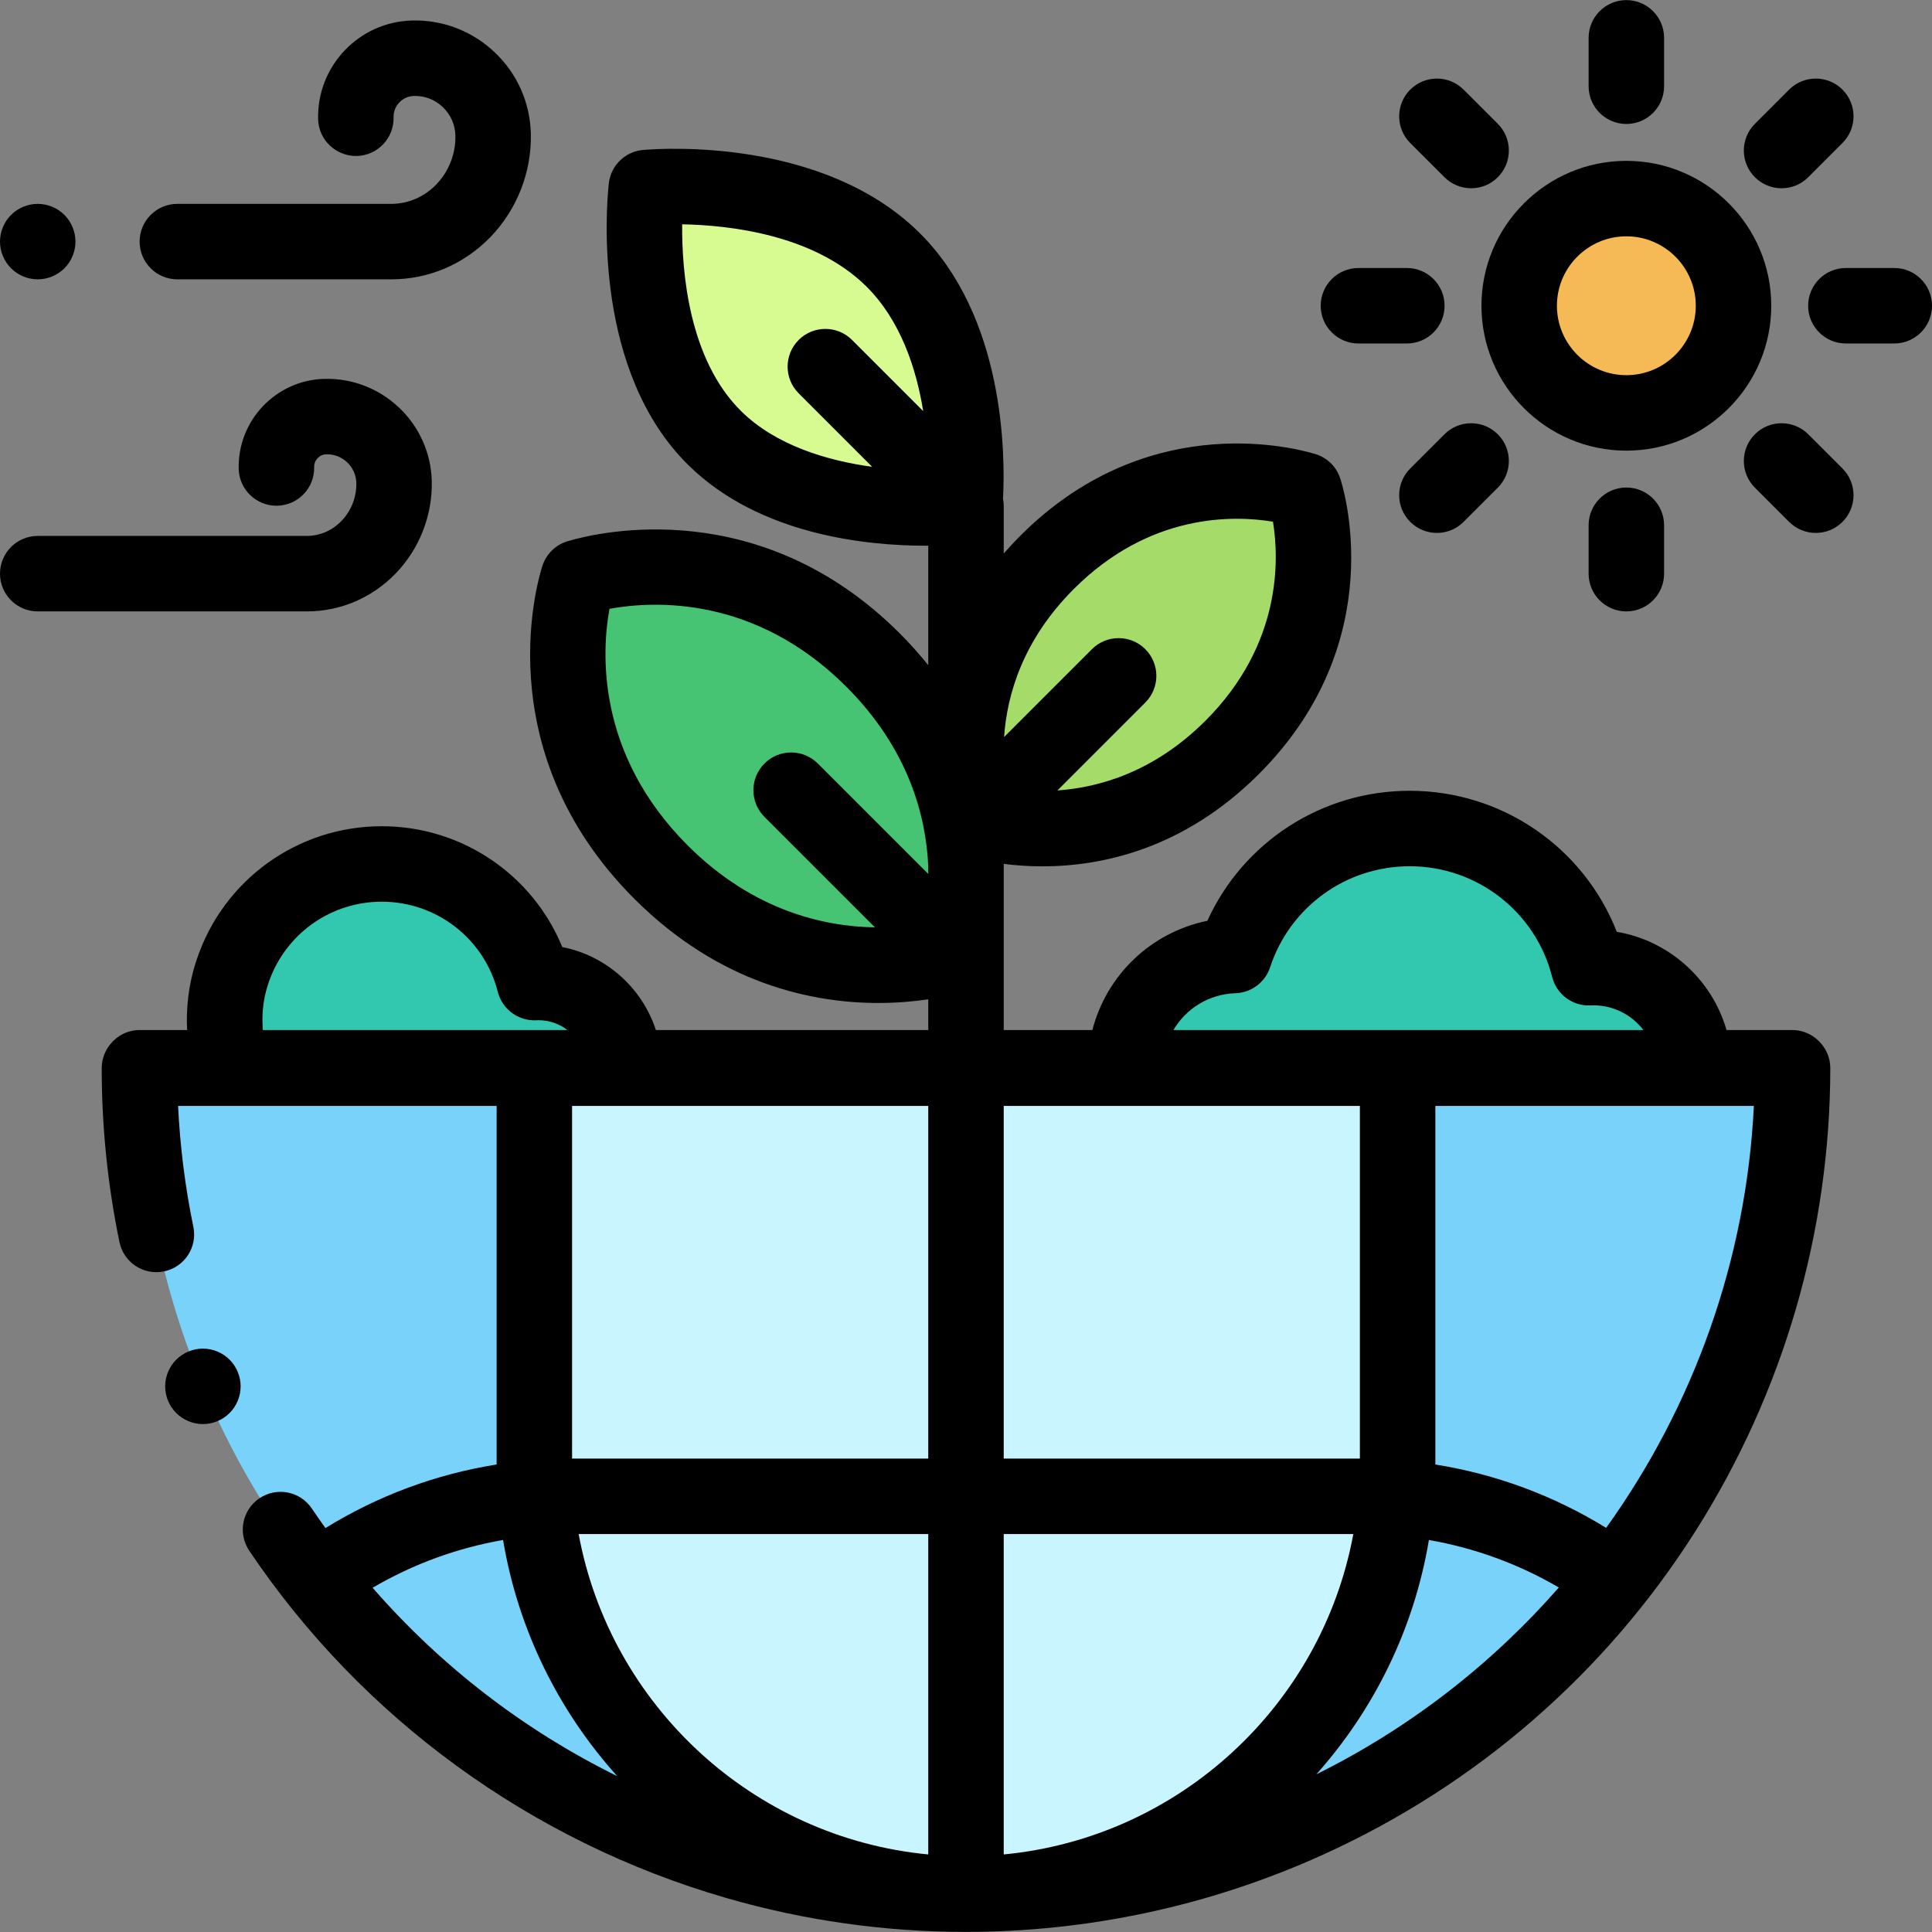 <?xml version="1.0" encoding="iso-8859-1"?>
<!-- Generator: Adobe Illustrator 19.0.0, SVG Export Plug-In . SVG Version: 6.00 Build 0)  -->
<svg version="1.1" id="Capa_1" xmlns="http://www.w3.org/2000/svg" xmlns:xlink="http://www.w3.org/1999/xlink" x="0px" y="0px"
	 viewBox="0 0 512 512" style="enable-background:new 0 0 512 512;" xml:space="preserve">
<rect x="0" y="0" width="512" height="512" fill="#808080" stroke="none"/>
<g>
	<path style="fill:#32C8AF;" d="M165.414,283.085c0-12.547-10.172-22.719-22.719-22.719c-0.363,0-0.722,0.013-1.081,0.03
		c-4.576-18.067-20.94-31.437-40.431-31.437c-18.483,0-34.147,12.027-39.621,28.677c-4.562,13.723,0,25.286,0,25.286
		L165.414,283.085z"/>
	<path style="fill:#32C8AF;" d="M448.968,283.085c0-14.725-11.938-26.663-26.663-26.663c-0.426,0-0.848,0.016-1.269,0.035
		c-5.37-21.204-24.575-36.894-47.449-36.894c-21.691,0-40.075,14.114-46.499,33.656c-16.039,0.534-28.88,13.697-28.88,29.866
		H448.968z"/>
</g>
<path style="fill:#46C373;" d="M175.173,231.115c36.069,36.069,78.098,21.906,78.098,21.906s14.163-42.029-21.906-78.098
	s-77.689-21.943-78.1-21.908C153.266,153.015,139.105,195.046,175.173,231.115z"/>
<path style="fill:#A5DC69;" d="M345.67,129.89c-0.358-0.031-36.684-12.359-68.163,19.12s-19.119,68.162-19.119,68.162
	s36.682,12.361,68.162-19.119S345.67,129.89,345.67,129.89z"/>
<path style="fill:#D7FA91;" d="M189.495,116.185c-23.434-22.997-18.243-66.12-18.21-66.472l-0.007-0.007l0.005,0.005l-0.009-0.009
	l0.006,0.006c0.183-0.017,41.703-4.102,65.188,18.935c23.472,23.036,19.243,65.282,19.211,65.464l0.012,0.012
	C255.692,134.12,213.023,139.279,189.495,116.185z"/>
<path style="fill:#78D2FA;" d="M475.099,282.923c0,121.008-98.096,219.104-219.104,219.104S36.891,403.931,36.891,282.923H475.099z"
	/>
<path style="fill:#C8F5FF;" d="M141.608,283.085v104.456c0,63.174,51.213,114.387,114.387,114.387l0,0
	c63.174,0,114.387-51.213,114.387-114.387V283.085H141.608z"/>
<circle style="fill:#F5B955;" cx="431" cy="81.031" r="28.4"/>
<path d="M53.77,357.397c-2.63,0-5.21,1.069-7.07,2.93c-1.86,1.86-2.93,4.44-2.93,7.07c0,2.64,1.07,5.21,2.93,7.069
	c1.87,1.87,4.44,2.931,7.07,2.931s5.21-1.061,7.07-2.931c1.87-1.859,2.93-4.439,2.93-7.069s-1.06-5.21-2.93-7.07
	C58.98,358.466,56.41,357.397,53.77,357.397z"/>
<path d="M474.951,272.972h-17.406c-3.848-13.39-15.133-23.664-29.08-26.032c-8.747-22.331-30.363-37.376-54.876-37.376
	c-23.329,0-44.136,13.608-53.628,34.46c-14.957,3.058-26.703,14.356-30.47,28.948H266v-44.04c2.958,0.382,6.418,0.658,10.269,0.658
	c15.548,0,37.368-4.482,57.352-24.466c35.458-35.458,22.112-76.689,21.526-78.427c-1.084-3.218-3.708-5.627-6.918-6.476
	c-7.312-2.129-45.1-10.974-77.793,21.717c-1.574,1.574-3.048,3.16-4.435,4.753v-12.573c0-0.665-0.068-1.313-0.192-1.941
	c0.613-11.635,0.484-48.277-22.337-70.673c-25.435-24.95-67.846-22.197-72.748-21.786c-2.159,0.119-4.295,0.937-6.045,2.474
	c-2.055,1.805-3.193,4.268-3.374,6.8c-0.667,6.381-4.116,49.499,21.186,74.33v-0.001c18.785,18.438,47.082,21.298,62.833,21.297
	c0.231,0,0.452-0.002,0.677-0.003v31.661c-2.273-2.828-4.781-5.642-7.563-8.425c-36.902-36.901-79.521-26.899-87.71-24.51
	c-3.219,0.845-5.851,3.256-6.938,6.48c-0.659,1.956-15.682,48.369,24.313,88.363c22.563,22.563,47.167,27.615,64.68,27.615
	c5.076,0,9.556-0.424,13.218-0.97v8.141h-72.188c-3.635-11.155-13.11-19.698-24.8-21.993c-7.861-19.168-26.606-32.02-47.829-32.02
	c-22.39,0-42.129,14.288-49.11,35.522c-2.28,6.857-2.755,13.24-2.483,18.49H37.04c-3.155,0-5.964,1.464-7.797,3.747
	c-1.429,1.729-2.288,3.947-2.289,6.366c-0.001,15.467,1.58,30.971,4.701,46.08c1.118,5.409,6.406,8.897,11.816,7.771
	c5.409-1.117,8.888-6.407,7.771-11.815c-2.174-10.526-3.53-21.263-4.048-32.034h84.414v94.456c0,0.189,0.006,0.376,0.007,0.565
	c-16.081,2.559-31.431,8.254-45.37,16.849c-1.221-1.706-2.429-3.427-3.606-5.178c-3.081-4.584-9.293-5.805-13.877-2.723
	c-4.584,3.08-5.803,9.293-2.723,13.877c29.837,44.403,74.723,77.092,126.389,92.045c20.78,6.015,42.167,8.998,63.516,8.998
	c32.333,0,64.575-6.845,94.464-20.37c40.862-18.49,75.089-48.211,98.98-85.948c23.28-36.771,35.61-79.151,35.659-122.561
	c0.003-2.358-0.832-4.629-2.333-6.424C480.879,274.416,478.084,272.972,474.951,272.972z M245.995,491.447
	c-46.552-4.446-84.279-39.59-92.648-84.902h92.648V491.447z M265.995,491.447v-84.902h92.648
	C350.275,451.856,312.547,487.001,265.995,491.447z M360.382,386.544h-94.387v-93.459h94.387V386.544z M327.421,263.213
	c4.195-0.14,7.856-2.884,9.167-6.871c5.267-16.017,20.135-26.778,37-26.778c17.853,0,33.379,12.069,37.755,29.35
	c1.168,4.613,5.416,7.771,10.181,7.533c0.259-0.013,0.52-0.024,0.782-0.024c5.383,0,10.164,2.577,13.212,6.55H310.964
	C314.297,267.306,320.346,263.449,327.421,263.213z M348.213,120.218c-0.38-0.1-0.77-0.178-1.165-0.232
	C347.591,120.061,348.011,120.163,348.213,120.218z M284.577,156.082c20.071-20.071,42.249-19.572,52.776-17.829
	c1.619,9.93,2.375,32.48-17.875,52.729c-13.573,13.573-28.121,17.719-39.247,18.49l23.289-23.29c3.905-3.905,3.905-10.237,0-14.143
	c-3.905-3.904-10.237-3.904-14.142,0l-23.286,23.287C266.861,184.194,271.009,169.649,284.577,156.082z M196.5,109.047
	c-13.967-13.707-15.833-37.034-15.718-49.603c12.203,0.213,34.7,2.62,48.683,16.336c9.195,9.024,13.368,21.91,15.198,33.173
	l-18.864-18.862c-3.905-3.904-10.237-3.904-14.142,0c-3.905,3.905-3.905,10.237,0,14.143l19.475,19.475
	C219.084,122.065,205.594,117.975,196.5,109.047L196.5,109.047z M182.244,224.043c-24.429-24.429-22.76-51.58-20.724-62.703
	c11.884-2.161,38.654-3.466,62.774,20.654c16.52,16.52,21.099,34.278,21.706,47.488v2.125l-29.268-29.267
	c-3.905-3.904-10.237-3.904-14.142,0c-3.905,3.905-3.905,10.237,0,14.143l29.285,29.285
	C218.462,245.546,199.612,241.411,182.244,224.043L182.244,224.043z M71.063,260.76c4.287-13.04,16.392-21.801,30.121-21.801
	c14.535,0,27.174,9.825,30.737,23.893c1.167,4.604,5.422,7.747,10.156,7.534c0.206-0.01,0.412-0.02,0.619-0.02
	c2.887,0,5.544,0.978,7.681,2.605H69.662C69.385,269.669,69.531,265.365,71.063,260.76z M245.995,293.085v93.459h-94.387v-93.459
	L245.995,293.085L245.995,293.085z M98.749,420.773c10.717-6.278,22.383-10.542,34.57-12.66
	c3.982,23.822,14.752,45.372,30.255,62.585C139.32,458.742,117.209,441.959,98.749,420.773z M348.844,470.216
	c15.272-17.133,25.882-38.501,29.827-62.101c12.136,2.111,23.754,6.35,34.434,12.586
	C395.385,440.945,373.681,457.897,348.844,470.216z M425.646,404.9c-13.912-8.562-29.228-14.238-45.271-16.792
	c0.001-0.189,0.007-0.377,0.007-0.567v-94.456h84.412C462.785,333.96,448.805,372.664,425.646,404.9z"/>
<path d="M431,119.427c21.174,0,38.4-17.227,38.4-38.4s-17.226-38.4-38.4-38.4s-38.4,17.227-38.4,38.4S409.826,119.427,431,119.427z
	 M431,62.626c10.146,0,18.4,8.254,18.4,18.4s-8.254,18.4-18.4,18.4s-18.4-8.254-18.4-18.4S420.854,62.626,431,62.626z"/>
<path d="M502,71.027h-12.826c-5.523,0-10,4.478-10,10s4.477,10,10,10H502c5.523,0,10-4.478,10-10S507.523,71.027,502,71.027z"/>
<path d="M360,91.027h12.826c5.523,0,10-4.478,10-10s-4.477-10-10-10H360c-5.523,0-10,4.478-10,10S354.477,91.027,360,91.027z"/>
<path d="M421,139.201v12.826c0,5.522,4.477,10,10,10s10-4.478,10-10v-12.826c0-5.522-4.477-10-10-10S421,133.678,421,139.201z"/>
<path d="M431,32.853c5.523,0,10-4.478,10-10V10.027c0-5.522-4.477-10-10-10s-10,4.478-10,10v12.826
	C421,28.376,425.477,32.853,431,32.853z"/>
<path d="M479.206,115.091c-3.905-3.906-10.238-3.905-14.142,0.001c-3.905,3.905-3.905,10.236,0,14.142l9.069,9.068
	c1.953,1.953,4.512,2.929,7.071,2.929s5.119-0.977,7.071-2.93c3.905-3.905,3.905-10.236,0-14.142L479.206,115.091z"/>
<path d="M382.794,46.962c1.953,1.953,4.512,2.929,7.071,2.929s5.119-0.977,7.071-2.93c3.905-3.905,3.905-10.236,0-14.142
	l-9.069-9.068c-3.905-3.906-10.238-3.905-14.142,0.001c-3.905,3.905-3.905,10.236,0,14.142L382.794,46.962z"/>
<path d="M382.794,115.091l-9.069,9.068c-3.905,3.905-3.906,10.236,0,14.142c1.953,1.953,4.512,2.93,7.071,2.93
	c2.559,0,5.118-0.977,7.071-2.929l9.069-9.068c3.905-3.905,3.906-10.236,0-14.142C393.032,111.187,386.7,111.187,382.794,115.091z"
	/>
<path d="M472.135,49.891c2.559,0,5.118-0.977,7.071-2.929l9.069-9.068c3.905-3.905,3.906-10.236,0-14.142
	c-3.905-3.905-10.236-3.905-14.142-0.001l-9.069,9.068c-3.905,3.905-3.906,10.236,0,14.142
	C467.017,48.915,469.576,49.891,472.135,49.891z"/>
<path d="M103.68,74.027H47c-5.523,0-10-4.478-10-10s4.477-10,10-10h56.68c4.464,0,8.687-1.81,11.891-5.094
	c3.369-3.454,5.232-8.206,5.111-13.037c-0.071-2.866-1.255-5.533-3.332-7.51s-4.787-3.054-7.667-2.954
	c-3.044,0.076-5.459,2.614-5.383,5.658c0.137,5.521-4.227,10.108-9.748,10.246c-5.49,0.104-10.108-4.227-10.246-9.748
	c-0.35-14.068,10.81-25.799,24.878-26.15c8.226-0.22,16.003,2.801,21.951,8.458c5.948,5.658,9.336,13.295,9.541,21.502
	c0.254,10.187-3.678,20.21-10.788,27.5C122.888,70.075,113.58,74.027,103.68,74.027z"/>
<path d="M81.293,162.027H10c-5.523,0-10-4.478-10-10s4.477-10,10-10h71.293c3.435,0,6.689-1.396,9.162-3.933
	c2.619-2.684,4.066-6.377,3.973-10.133c-0.105-4.214-3.567-7.571-7.76-7.571c-0.065,0-0.13,0.001-0.196,0.003
	c-1.818,0.045-3.26,1.562-3.215,3.38c0.138,5.521-4.227,10.108-9.748,10.246c-5.525,0.113-10.109-4.227-10.247-9.748
	c-0.32-12.842,9.868-23.551,22.71-23.872c15.287-0.374,28.068,11.76,28.449,27.064c0.227,9.111-3.29,18.076-9.649,24.596
	C98.503,158.487,90.165,162.027,81.293,162.027z"/>
<path d="M10,74.027c-2.63,0-5.21-1.07-7.07-2.931C1.07,69.237,0,66.657,0,64.027s1.07-5.21,2.93-7.07s4.44-2.93,7.07-2.93
	s5.21,1.069,7.07,2.93s2.93,4.44,2.93,7.07c0,2.63-1.07,5.21-2.93,7.069C15.21,72.957,12.63,74.027,10,74.027z"/>
<g>
</g>
<g>
</g>
<g>
</g>
<g>
</g>
<g>
</g>
<g>
</g>
<g>
</g>
<g>
</g>
<g>
</g>
<g>
</g>
<g>
</g>
<g>
</g>
<g>
</g>
<g>
</g>
<g>
</g>
</svg>
